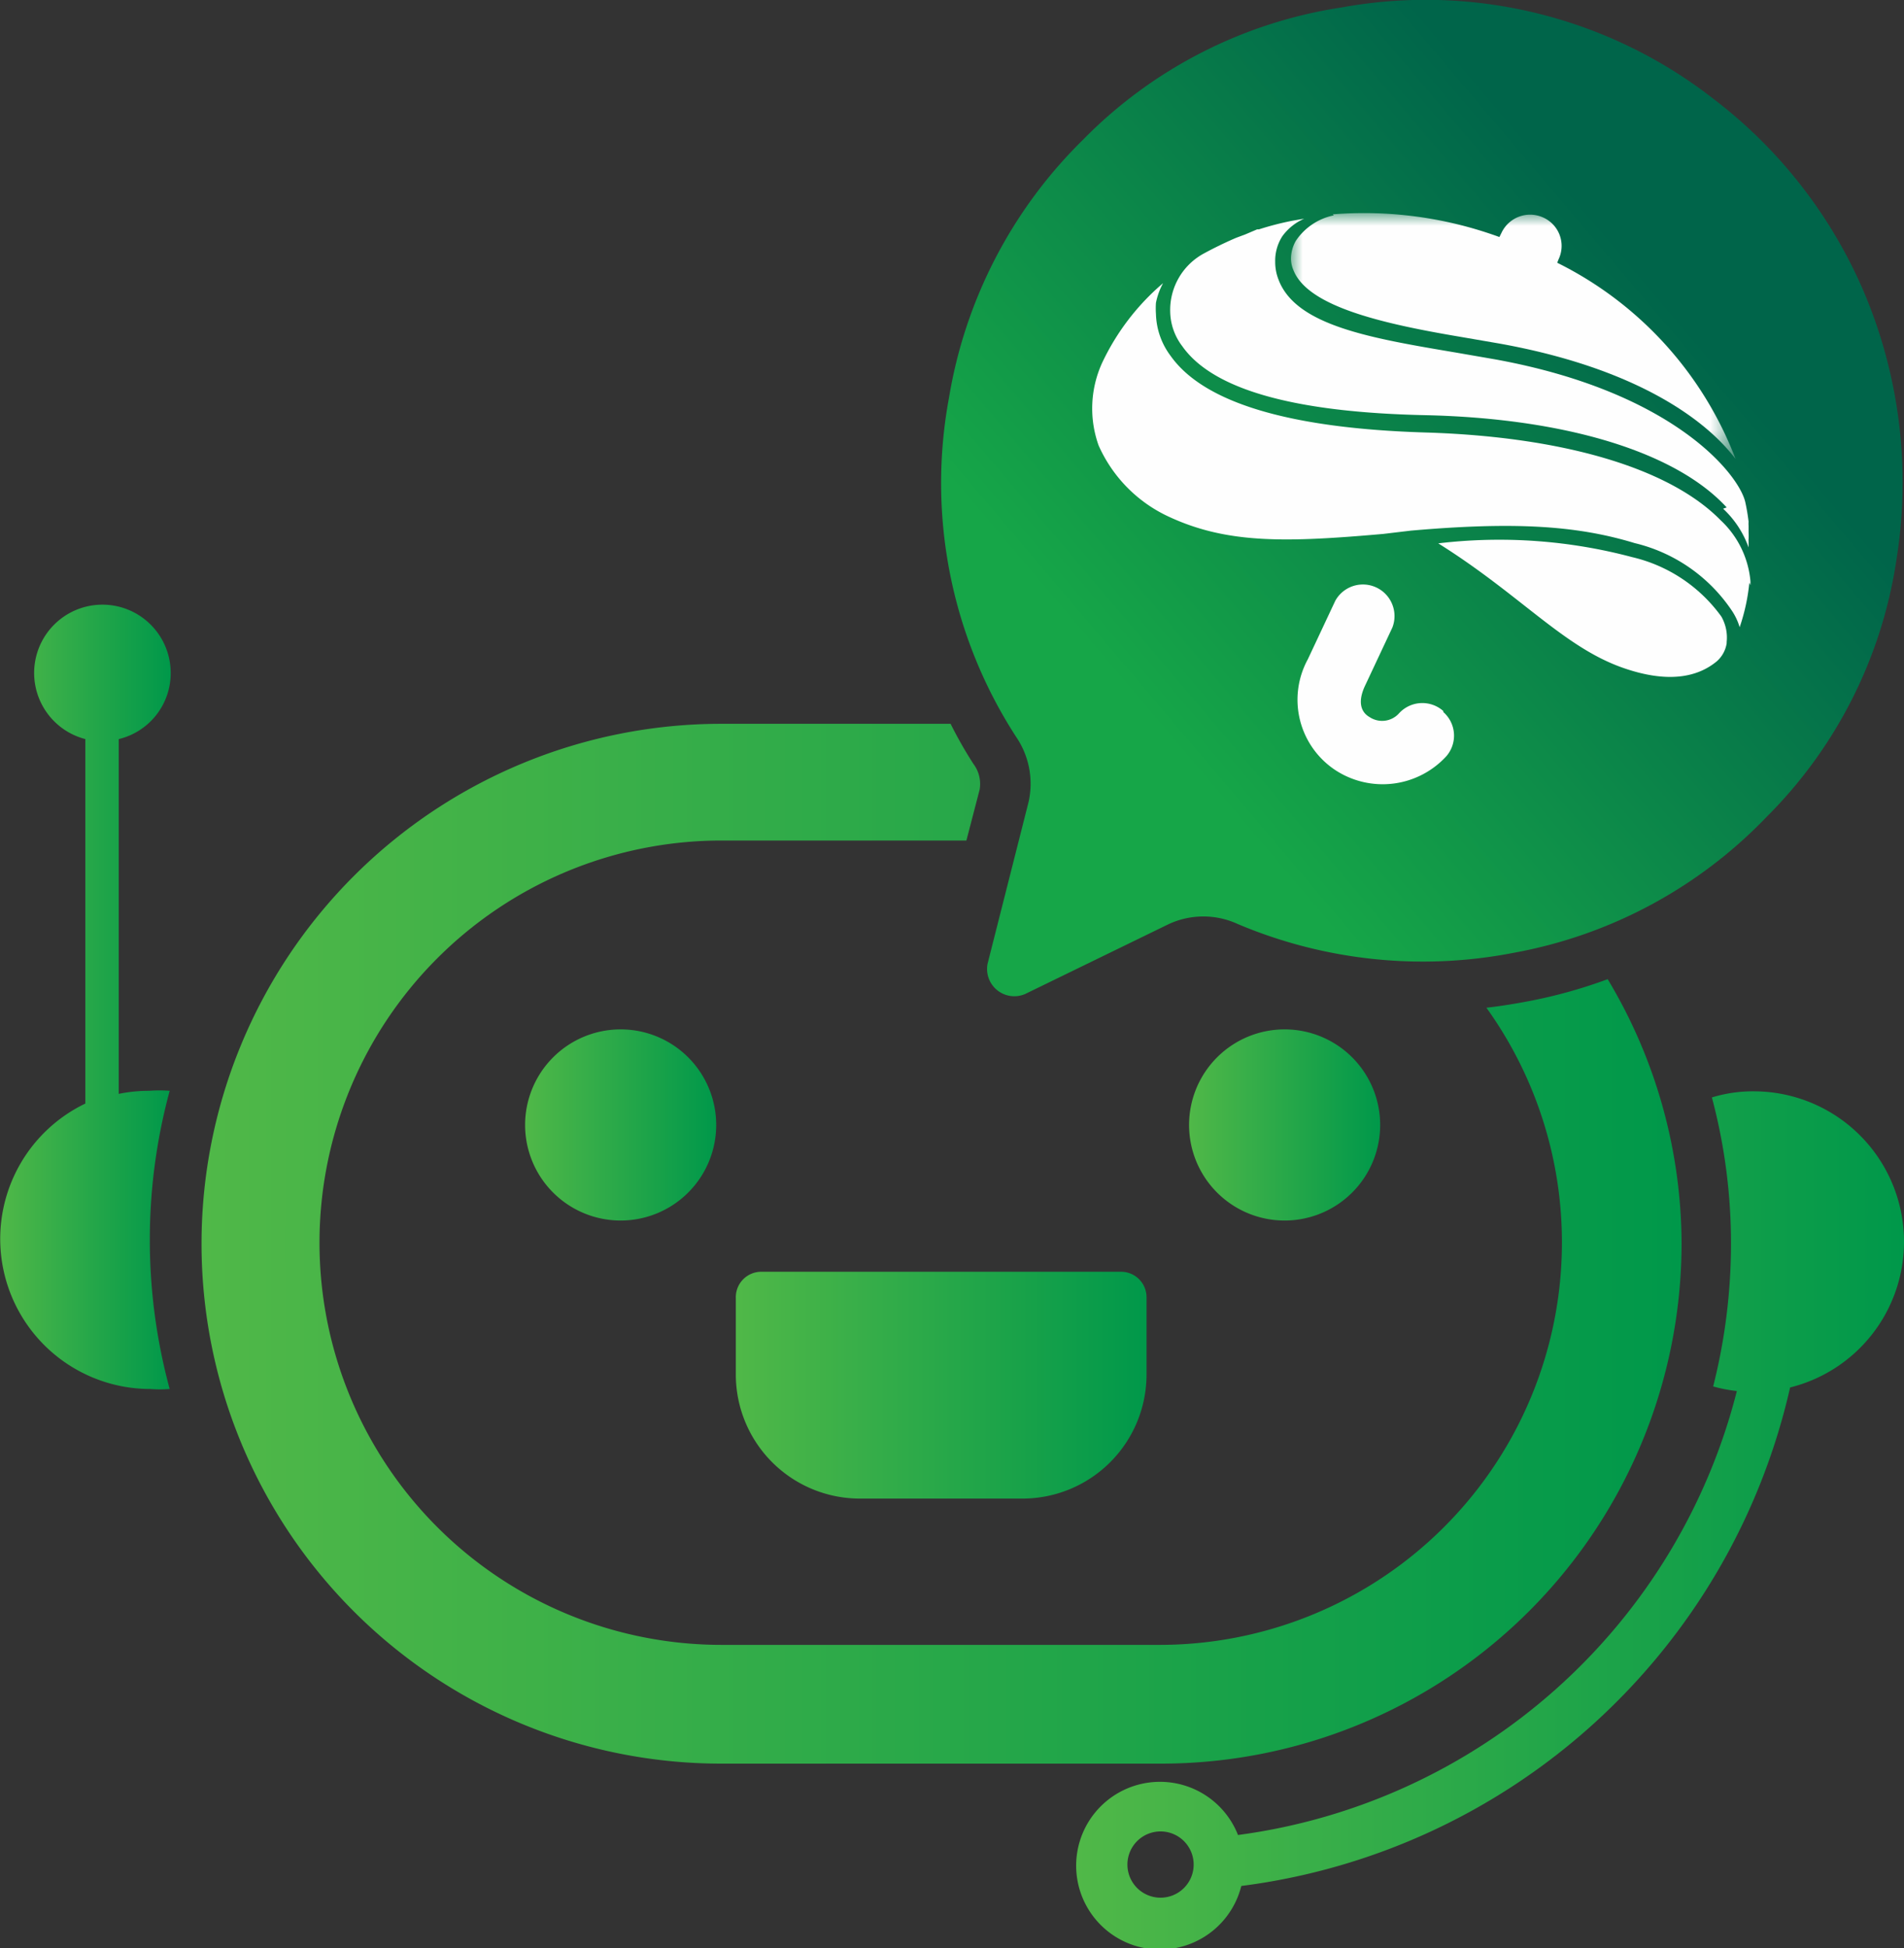 <svg xmlns="http://www.w3.org/2000/svg" xmlns:xlink="http://www.w3.org/1999/xlink" viewBox="0 0 74.73 76.44"><rect x="0" y="0" width="74.73" height="76.44" fill="#333333" stroke="none"/><defs><style>.cls-1{fill:#fff;}.cls-1,.cls-10,.cls-3,.cls-4,.cls-5,.cls-6,.cls-7,.cls-8{fill-rule:evenodd;}.cls-2{fill:url(#linear-gradient);}.cls-3{fill:url(#linear-gradient-2);}.cls-4{fill:url(#linear-gradient-3);}.cls-5{fill:url(#linear-gradient-4);}.cls-6{fill:url(#linear-gradient-5);}.cls-7{fill:url(#linear-gradient-6);}.cls-8{fill:url(#linear-gradient-7);}.cls-9{mask:url(#mask);}.cls-10{fill:#fefefe;}</style><linearGradient id="linear-gradient" x1="45.01" y1="28.04" x2="64.87" y2="11.19" gradientUnits="userSpaceOnUse"><stop offset="0" stop-color="#16a648"/><stop offset="1" stop-color="#00654a"/></linearGradient><linearGradient id="linear-gradient-2" x1="7.93" y1="48.8" x2="65.96" y2="48.8" gradientUnits="userSpaceOnUse"><stop offset="0" stop-color="#50b848"/><stop offset="1" stop-color="#00984a"/></linearGradient><linearGradient id="linear-gradient-3" x1="42.27" y1="59.63" x2="74.73" y2="59.63" xlink:href="#linear-gradient-2"/><linearGradient id="linear-gradient-4" x1="20.61" y1="44.14" x2="28.11" y2="44.14" xlink:href="#linear-gradient-2"/><linearGradient id="linear-gradient-5" x1="46.67" y1="44.14" x2="54.17" y2="44.14" xlink:href="#linear-gradient-2"/><linearGradient id="linear-gradient-6" x1="28.88" y1="54.34" x2="45.01" y2="54.34" xlink:href="#linear-gradient-2"/><linearGradient id="linear-gradient-7" x1="0" y1="39.13" x2="6.7" y2="39.13" xlink:href="#linear-gradient-2"/><mask id="mask" x="50.63" y="8.36" width="17.44" height="9.65" maskUnits="userSpaceOnUse"><g id="mask-4"><polygon id="path-3" class="cls-1" points="50.63 8.36 68.08 8.36 68.08 18.01 50.63 18.01 50.63 8.36"/></g></mask></defs><g id="Layer_2" data-name="Layer 2"><g id="Layer_1-2" data-name="Layer 1"><path class="cls-2" d="M52.67.29A18.36,18.36,0,0,1,67.24,3.87a18.82,18.82,0,0,1,5.88,7.5,19.13,19.13,0,0,1,1.32,10.55,18,18,0,0,1-5.1,10.13,18.28,18.28,0,0,1-9.9,5.33,18.65,18.65,0,0,1-10.85-1.12,3.23,3.23,0,0,0-2.72,0L40.24,39a1.07,1.07,0,0,1-1.48-1.18l1.61-6.35a3.26,3.26,0,0,0-.49-2.56,18.31,18.31,0,0,1-2.63-13.32A18.38,18.38,0,0,1,42.51,5.48,18,18,0,0,1,52.67.29Z"/><path class="cls-3" d="M66,48.8A20.23,20.23,0,0,0,63.1,38.42a19.37,19.37,0,0,1-3.3.9c-.49.09-1,.17-1.46.22a15.79,15.79,0,0,1-12.79,25H28.32a15.78,15.78,0,0,1,0-31.56h9.61l.52-2a1.3,1.3,0,0,0-.24-1,16.47,16.47,0,0,1-.9-1.58h-9a20.4,20.4,0,0,0,0,40.8H45.55A20.43,20.43,0,0,0,66,48.8Z"/><path class="cls-4" d="M74.73,48.72a5.9,5.9,0,0,0-5.9-5.9,5.51,5.51,0,0,0-1.64.24,22.2,22.2,0,0,1,.75,5.74,22.85,22.85,0,0,1-.7,5.6,5.66,5.66,0,0,0,.93.18A23.38,23.38,0,0,1,48.59,72a3.29,3.29,0,1,0,.13,2A25.38,25.38,0,0,0,70.26,54.44,5.89,5.89,0,0,0,74.73,48.72ZM45.55,74.46a1.3,1.3,0,1,1,1.3-1.29A1.3,1.3,0,0,1,45.55,74.46Z"/><path class="cls-5" d="M20.61,44.14a3.75,3.75,0,1,0,3.75-3.75A3.75,3.75,0,0,0,20.61,44.14Z"/><path class="cls-6" d="M50.42,47.89a3.75,3.75,0,1,0-3.75-3.75A3.75,3.75,0,0,0,50.42,47.89Z"/><path class="cls-7" d="M28.88,50.93v3a4.87,4.87,0,0,0,4.87,4.87h6.39A4.87,4.87,0,0,0,45,53.9v-3a1,1,0,0,0-1-1H29.9A1,1,0,0,0,28.88,50.93Z"/><path class="cls-8" d="M6.7,26.43A2.68,2.68,0,1,0,3.35,29V43.3A5.89,5.89,0,0,0,5.9,54.5a4.85,4.85,0,0,0,.76,0,22.33,22.33,0,0,1,0-11.7,5.37,5.37,0,0,0-.8,0,6,6,0,0,0-1.2.12V29A2.66,2.66,0,0,0,6.7,26.43Z"/><g id="Group-32"><g class="cls-9"><path id="Fill-30" class="cls-10" d="M52.31,8.41a15.49,15.49,0,0,1,6.54.89l.08-.16a1.24,1.24,0,0,1,1.65-.6,1.22,1.22,0,0,1,.59,1.64l-.05.13a14.28,14.28,0,0,1,7,7.7c-1.18-1.56-3.93-3.57-9.27-4.53l-1.51-.26c-3.09-.52-6-1.19-6.57-2.61a1.15,1.15,0,0,1-.1-.48,1.43,1.43,0,0,1,.19-.68,2.36,2.36,0,0,1,1.49-1Z"/></g></g><path id="Fill-33" class="cls-10" d="M56.65,27.94a1.23,1.23,0,0,1,.11,1.74,3.39,3.39,0,0,1-4.36.53,3.31,3.31,0,0,1-1.07-4.34l1.08-2.3a1.24,1.24,0,0,1,2.24,1.05l-1.08,2.3c-.26.56-.2,1,.19,1.22A.89.89,0,0,0,54.9,28a1.24,1.24,0,0,1,1.75-.1"/><path id="Fill-35" class="cls-10" d="M67.77,25.24a1.18,1.18,0,0,1-.39.71c-.75.62-1.92.88-3.72.24-2.32-.83-4-2.86-7.21-4.87a20.25,20.25,0,0,1,7.61.54,6,6,0,0,1,3.5,2.33,1.66,1.66,0,0,1,.21,1"/><path id="Fill-37" class="cls-10" d="M68.66,22.86a7.67,7.67,0,0,1-.38,1.75A2.42,2.42,0,0,0,68,24a6.38,6.38,0,0,0-3.84-2.69c-2.3-.7-4.76-.84-8.78-.49l-1.09.13c-3.77.33-6.08.4-8.38-.66a5.57,5.57,0,0,1-2.79-2.81,4.31,4.31,0,0,1,.15-3.27,9.32,9.32,0,0,1,2.38-3.1,2.74,2.74,0,0,0-.28.77,3.13,3.13,0,0,0,0,.44,2.86,2.86,0,0,0,.58,1.65c1.31,1.84,4.68,2.84,10,3s9.55,1.37,11.58,3.44a3.72,3.72,0,0,1,1.17,2.36,1.15,1.15,0,0,1,0,.19"/><path id="Fill-39" class="cls-10" d="M67.77,19.91c-2-2.18-6.34-3.5-11.84-3.62-5.12-.11-8.33-1-9.53-2.71a2.29,2.29,0,0,1-.47-1.32,2.52,2.52,0,0,1,1.35-2.33l0,0c.13-.07.61-.33,1.24-.6l.35-.13L49.34,9l.07,0a11.61,11.61,0,0,1,1.32-.34l.46-.08a2.1,2.1,0,0,0-.86.69,1.78,1.78,0,0,0-.28,1,1.89,1.89,0,0,0,.13.7c.68,1.81,3.62,2.3,7,2.87l1.5.26c7,1.27,9.57,4.51,9.82,5.6a7.61,7.61,0,0,1,.13.77,1,1,0,0,0,0,.16c0,.08,0,.17,0,.26a2.64,2.64,0,0,1,0,.28.09.09,0,0,0,0,.05v.26a3.84,3.84,0,0,0-1-1.52"/></g></g></svg>